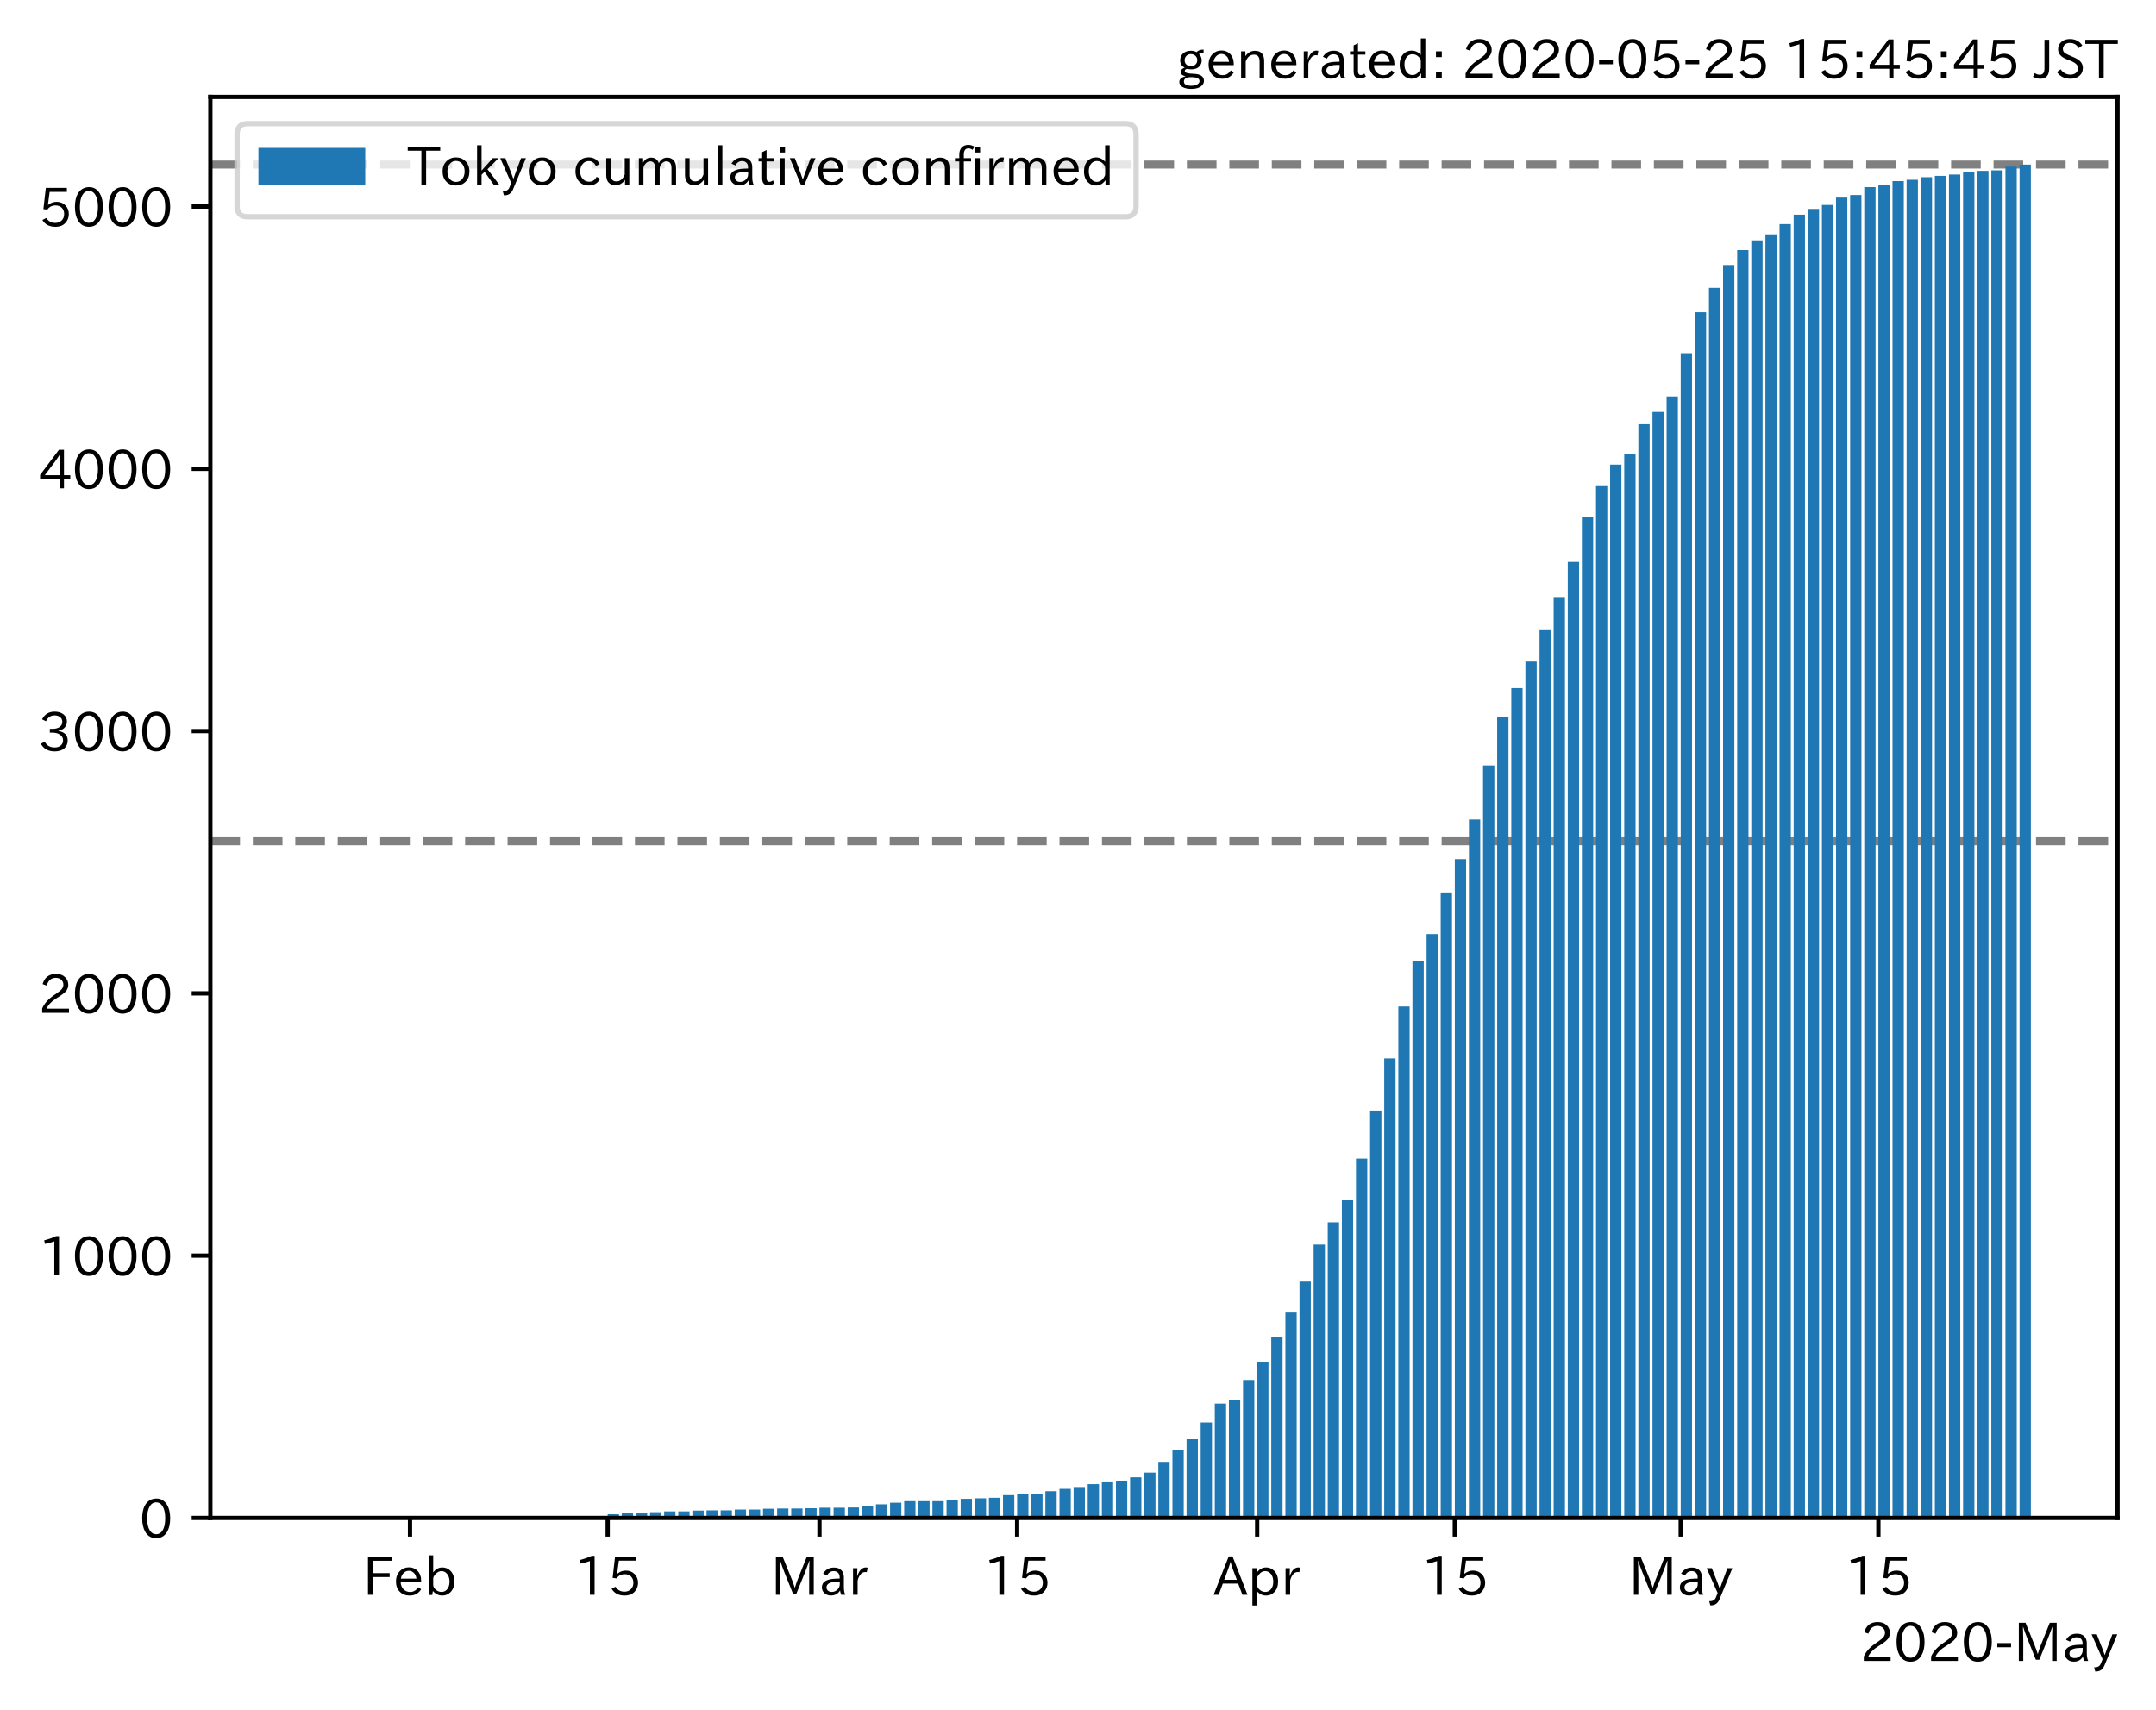 <?xml version="1.0" encoding="utf-8" standalone="no"?>
<!DOCTYPE svg PUBLIC "-//W3C//DTD SVG 1.1//EN"
  "http://www.w3.org/Graphics/SVG/1.1/DTD/svg11.dtd">
<!-- Created with matplotlib (https://matplotlib.org/) -->
<svg height="320.24pt" version="1.1" viewBox="0 0 403.714 320.24" width="403.714pt" xmlns="http://www.w3.org/2000/svg" xmlns:xlink="http://www.w3.org/1999/xlink">
 <defs>
  <style type="text/css">
*{stroke-linecap:butt;stroke-linejoin:round;}
  </style>
 </defs>
 <g id="figure_1">
  <g id="patch_1">
   <path d="M 0 320.24 
L 403.714 320.24 
L 403.714 0 
L 0 0 
z
" style="fill:#ffffff;"/>
  </g>
  <g id="axes_1">
   <g id="patch_2">
    <path d="M 39.394 284.259 
L 396.514 284.259 
L 396.514 18.147 
L 39.394 18.147 
z
" style="fill:#ffffff;"/>
   </g>
   <g id="line2d_1">
    <path clip-path="url(#p2914fa9e3e)" d="M 39.394 30.819 
L 396.514 30.819 
" style="fill:none;stroke:#808080;stroke-dasharray:5.55,2.4;stroke-dashoffset:0;stroke-width:1.5;"/>
   </g>
   <g id="line2d_2">
    <path clip-path="url(#p2914fa9e3e)" d="M 39.394 157.539 
L 396.514 157.539 
" style="fill:none;stroke:#808080;stroke-dasharray:5.55,2.4;stroke-dashoffset:0;stroke-width:1.5;"/>
   </g>
   <g id="patch_3">
    <path clip-path="url(#p2914fa9e3e)" d="M 55.626 284.259 
L 57.741 284.259 
L 57.741 284.21 
L 55.626 284.21 
z
" style="fill:#1f77b4;"/>
   </g>
   <g id="patch_4">
    <path clip-path="url(#p2914fa9e3e)" d="M 58.27 284.259 
L 60.385 284.259 
L 60.385 284.16 
L 58.27 284.16 
z
" style="fill:#1f77b4;"/>
   </g>
   <g id="patch_5">
    <path clip-path="url(#p2914fa9e3e)" d="M 60.914 284.259 
L 63.029 284.259 
L 63.029 284.16 
L 60.914 284.16 
z
" style="fill:#1f77b4;"/>
   </g>
   <g id="patch_6">
    <path clip-path="url(#p2914fa9e3e)" d="M 63.558 284.259 
L 65.673 284.259 
L 65.673 284.16 
L 63.558 284.16 
z
" style="fill:#1f77b4;"/>
   </g>
   <g id="patch_7">
    <path clip-path="url(#p2914fa9e3e)" d="M 66.202 284.259 
L 68.317 284.259 
L 68.317 284.16 
L 66.202 284.16 
z
" style="fill:#1f77b4;"/>
   </g>
   <g id="patch_8">
    <path clip-path="url(#p2914fa9e3e)" d="M 68.845 284.259 
L 70.96 284.259 
L 70.96 284.16 
L 68.845 284.16 
z
" style="fill:#1f77b4;"/>
   </g>
   <g id="patch_9">
    <path clip-path="url(#p2914fa9e3e)" d="M 71.489 284.259 
L 73.604 284.259 
L 73.604 284.111 
L 71.489 284.111 
z
" style="fill:#1f77b4;"/>
   </g>
   <g id="patch_10">
    <path clip-path="url(#p2914fa9e3e)" d="M 74.133 284.259 
L 76.248 284.259 
L 76.248 284.111 
L 74.133 284.111 
z
" style="fill:#1f77b4;"/>
   </g>
   <g id="patch_11">
    <path clip-path="url(#p2914fa9e3e)" d="M 76.777 284.259 
L 78.892 284.259 
L 78.892 284.111 
L 76.777 284.111 
z
" style="fill:#1f77b4;"/>
   </g>
   <g id="patch_12">
    <path clip-path="url(#p2914fa9e3e)" d="M 79.42 284.259 
L 81.535 284.259 
L 81.535 284.111 
L 79.42 284.111 
z
" style="fill:#1f77b4;"/>
   </g>
   <g id="patch_13">
    <path clip-path="url(#p2914fa9e3e)" d="M 82.064 284.259 
L 84.179 284.259 
L 84.179 284.111 
L 82.064 284.111 
z
" style="fill:#1f77b4;"/>
   </g>
   <g id="patch_14">
    <path clip-path="url(#p2914fa9e3e)" d="M 84.708 284.259 
L 86.823 284.259 
L 86.823 284.111 
L 84.708 284.111 
z
" style="fill:#1f77b4;"/>
   </g>
   <g id="patch_15">
    <path clip-path="url(#p2914fa9e3e)" d="M 87.352 284.259 
L 89.467 284.259 
L 89.467 284.111 
L 87.352 284.111 
z
" style="fill:#1f77b4;"/>
   </g>
   <g id="patch_16">
    <path clip-path="url(#p2914fa9e3e)" d="M 89.995 284.259 
L 92.11 284.259 
L 92.11 284.111 
L 89.995 284.111 
z
" style="fill:#1f77b4;"/>
   </g>
   <g id="patch_17">
    <path clip-path="url(#p2914fa9e3e)" d="M 92.639 284.259 
L 94.754 284.259 
L 94.754 284.111 
L 92.639 284.111 
z
" style="fill:#1f77b4;"/>
   </g>
   <g id="patch_18">
    <path clip-path="url(#p2914fa9e3e)" d="M 95.283 284.259 
L 97.398 284.259 
L 97.398 284.111 
L 95.283 284.111 
z
" style="fill:#1f77b4;"/>
   </g>
   <g id="patch_19">
    <path clip-path="url(#p2914fa9e3e)" d="M 97.927 284.259 
L 100.042 284.259 
L 100.042 284.111 
L 97.927 284.111 
z
" style="fill:#1f77b4;"/>
   </g>
   <g id="patch_20">
    <path clip-path="url(#p2914fa9e3e)" d="M 100.571 284.259 
L 102.686 284.259 
L 102.686 284.111 
L 100.571 284.111 
z
" style="fill:#1f77b4;"/>
   </g>
   <g id="patch_21">
    <path clip-path="url(#p2914fa9e3e)" d="M 103.214 284.259 
L 105.329 284.259 
L 105.329 284.111 
L 103.214 284.111 
z
" style="fill:#1f77b4;"/>
   </g>
   <g id="patch_22">
    <path clip-path="url(#p2914fa9e3e)" d="M 105.858 284.259 
L 107.973 284.259 
L 107.973 284.111 
L 105.858 284.111 
z
" style="fill:#1f77b4;"/>
   </g>
   <g id="patch_23">
    <path clip-path="url(#p2914fa9e3e)" d="M 108.502 284.259 
L 110.617 284.259 
L 110.617 284.062 
L 108.502 284.062 
z
" style="fill:#1f77b4;"/>
   </g>
   <g id="patch_24">
    <path clip-path="url(#p2914fa9e3e)" d="M 111.146 284.259 
L 113.261 284.259 
L 113.261 283.964 
L 111.146 283.964 
z
" style="fill:#1f77b4;"/>
   </g>
   <g id="patch_25">
    <path clip-path="url(#p2914fa9e3e)" d="M 113.789 284.259 
L 115.904 284.259 
L 115.904 283.571 
L 113.789 283.571 
z
" style="fill:#1f77b4;"/>
   </g>
   <g id="patch_26">
    <path clip-path="url(#p2914fa9e3e)" d="M 116.433 284.259 
L 118.548 284.259 
L 118.548 283.325 
L 116.433 283.325 
z
" style="fill:#1f77b4;"/>
   </g>
   <g id="patch_27">
    <path clip-path="url(#p2914fa9e3e)" d="M 119.077 284.259 
L 121.192 284.259 
L 121.192 283.325 
L 119.077 283.325 
z
" style="fill:#1f77b4;"/>
   </g>
   <g id="patch_28">
    <path clip-path="url(#p2914fa9e3e)" d="M 121.721 284.259 
L 123.836 284.259 
L 123.836 283.178 
L 121.721 283.178 
z
" style="fill:#1f77b4;"/>
   </g>
   <g id="patch_29">
    <path clip-path="url(#p2914fa9e3e)" d="M 124.364 284.259 
L 126.479 284.259 
L 126.479 283.031 
L 124.364 283.031 
z
" style="fill:#1f77b4;"/>
   </g>
   <g id="patch_30">
    <path clip-path="url(#p2914fa9e3e)" d="M 127.008 284.259 
L 129.123 284.259 
L 129.123 283.031 
L 127.008 283.031 
z
" style="fill:#1f77b4;"/>
   </g>
   <g id="patch_31">
    <path clip-path="url(#p2914fa9e3e)" d="M 129.652 284.259 
L 131.767 284.259 
L 131.767 282.883 
L 129.652 282.883 
z
" style="fill:#1f77b4;"/>
   </g>
   <g id="patch_32">
    <path clip-path="url(#p2914fa9e3e)" d="M 132.296 284.259 
L 134.411 284.259 
L 134.411 282.834 
L 132.296 282.834 
z
" style="fill:#1f77b4;"/>
   </g>
   <g id="patch_33">
    <path clip-path="url(#p2914fa9e3e)" d="M 134.939 284.259 
L 137.054 284.259 
L 137.054 282.834 
L 134.939 282.834 
z
" style="fill:#1f77b4;"/>
   </g>
   <g id="patch_34">
    <path clip-path="url(#p2914fa9e3e)" d="M 137.583 284.259 
L 139.698 284.259 
L 139.698 282.687 
L 137.583 282.687 
z
" style="fill:#1f77b4;"/>
   </g>
   <g id="patch_35">
    <path clip-path="url(#p2914fa9e3e)" d="M 140.227 284.259 
L 142.342 284.259 
L 142.342 282.687 
L 140.227 282.687 
z
" style="fill:#1f77b4;"/>
   </g>
   <g id="patch_36">
    <path clip-path="url(#p2914fa9e3e)" d="M 142.871 284.259 
L 144.986 284.259 
L 144.986 282.54 
L 142.871 282.54 
z
" style="fill:#1f77b4;"/>
   </g>
   <g id="patch_37">
    <path clip-path="url(#p2914fa9e3e)" d="M 145.515 284.259 
L 147.63 284.259 
L 147.63 282.49 
L 145.515 282.49 
z
" style="fill:#1f77b4;"/>
   </g>
   <g id="patch_38">
    <path clip-path="url(#p2914fa9e3e)" d="M 148.158 284.259 
L 150.273 284.259 
L 150.273 282.49 
L 148.158 282.49 
z
" style="fill:#1f77b4;"/>
   </g>
   <g id="patch_39">
    <path clip-path="url(#p2914fa9e3e)" d="M 150.802 284.259 
L 152.917 284.259 
L 152.917 282.441 
L 150.802 282.441 
z
" style="fill:#1f77b4;"/>
   </g>
   <g id="patch_40">
    <path clip-path="url(#p2914fa9e3e)" d="M 153.446 284.259 
L 155.561 284.259 
L 155.561 282.343 
L 153.446 282.343 
z
" style="fill:#1f77b4;"/>
   </g>
   <g id="patch_41">
    <path clip-path="url(#p2914fa9e3e)" d="M 156.09 284.259 
L 158.205 284.259 
L 158.205 282.343 
L 156.09 282.343 
z
" style="fill:#1f77b4;"/>
   </g>
   <g id="patch_42">
    <path clip-path="url(#p2914fa9e3e)" d="M 158.733 284.259 
L 160.848 284.259 
L 160.848 282.294 
L 158.733 282.294 
z
" style="fill:#1f77b4;"/>
   </g>
   <g id="patch_43">
    <path clip-path="url(#p2914fa9e3e)" d="M 161.377 284.259 
L 163.492 284.259 
L 163.492 282.098 
L 161.377 282.098 
z
" style="fill:#1f77b4;"/>
   </g>
   <g id="patch_44">
    <path clip-path="url(#p2914fa9e3e)" d="M 164.021 284.259 
L 166.136 284.259 
L 166.136 281.705 
L 164.021 281.705 
z
" style="fill:#1f77b4;"/>
   </g>
   <g id="patch_45">
    <path clip-path="url(#p2914fa9e3e)" d="M 166.665 284.259 
L 168.78 284.259 
L 168.78 281.41 
L 166.665 281.41 
z
" style="fill:#1f77b4;"/>
   </g>
   <g id="patch_46">
    <path clip-path="url(#p2914fa9e3e)" d="M 169.308 284.259 
L 171.423 284.259 
L 171.423 281.115 
L 169.308 281.115 
z
" style="fill:#1f77b4;"/>
   </g>
   <g id="patch_47">
    <path clip-path="url(#p2914fa9e3e)" d="M 171.952 284.259 
L 174.067 284.259 
L 174.067 281.115 
L 171.952 281.115 
z
" style="fill:#1f77b4;"/>
   </g>
   <g id="patch_48">
    <path clip-path="url(#p2914fa9e3e)" d="M 174.596 284.259 
L 176.711 284.259 
L 176.711 281.115 
L 174.596 281.115 
z
" style="fill:#1f77b4;"/>
   </g>
   <g id="patch_49">
    <path clip-path="url(#p2914fa9e3e)" d="M 177.24 284.259 
L 179.355 284.259 
L 179.355 280.968 
L 177.24 280.968 
z
" style="fill:#1f77b4;"/>
   </g>
   <g id="patch_50">
    <path clip-path="url(#p2914fa9e3e)" d="M 179.884 284.259 
L 181.999 284.259 
L 181.999 280.673 
L 179.884 280.673 
z
" style="fill:#1f77b4;"/>
   </g>
   <g id="patch_51">
    <path clip-path="url(#p2914fa9e3e)" d="M 182.527 284.259 
L 184.642 284.259 
L 184.642 280.575 
L 182.527 280.575 
z
" style="fill:#1f77b4;"/>
   </g>
   <g id="patch_52">
    <path clip-path="url(#p2914fa9e3e)" d="M 185.171 284.259 
L 187.286 284.259 
L 187.286 280.477 
L 185.171 280.477 
z
" style="fill:#1f77b4;"/>
   </g>
   <g id="patch_53">
    <path clip-path="url(#p2914fa9e3e)" d="M 187.815 284.259 
L 189.93 284.259 
L 189.93 279.986 
L 187.815 279.986 
z
" style="fill:#1f77b4;"/>
   </g>
   <g id="patch_54">
    <path clip-path="url(#p2914fa9e3e)" d="M 190.459 284.259 
L 192.574 284.259 
L 192.574 279.838 
L 190.459 279.838 
z
" style="fill:#1f77b4;"/>
   </g>
   <g id="patch_55">
    <path clip-path="url(#p2914fa9e3e)" d="M 193.102 284.259 
L 195.217 284.259 
L 195.217 279.838 
L 193.102 279.838 
z
" style="fill:#1f77b4;"/>
   </g>
   <g id="patch_56">
    <path clip-path="url(#p2914fa9e3e)" d="M 195.746 284.259 
L 197.861 284.259 
L 197.861 279.249 
L 195.746 279.249 
z
" style="fill:#1f77b4;"/>
   </g>
   <g id="patch_57">
    <path clip-path="url(#p2914fa9e3e)" d="M 198.39 284.259 
L 200.505 284.259 
L 200.505 278.807 
L 198.39 278.807 
z
" style="fill:#1f77b4;"/>
   </g>
   <g id="patch_58">
    <path clip-path="url(#p2914fa9e3e)" d="M 201.034 284.259 
L 203.149 284.259 
L 203.149 278.463 
L 201.034 278.463 
z
" style="fill:#1f77b4;"/>
   </g>
   <g id="patch_59">
    <path clip-path="url(#p2914fa9e3e)" d="M 203.677 284.259 
L 205.792 284.259 
L 205.792 277.923 
L 203.677 277.923 
z
" style="fill:#1f77b4;"/>
   </g>
   <g id="patch_60">
    <path clip-path="url(#p2914fa9e3e)" d="M 206.321 284.259 
L 208.436 284.259 
L 208.436 277.579 
L 206.321 277.579 
z
" style="fill:#1f77b4;"/>
   </g>
   <g id="patch_61">
    <path clip-path="url(#p2914fa9e3e)" d="M 208.965 284.259 
L 211.08 284.259 
L 211.08 277.431 
L 208.965 277.431 
z
" style="fill:#1f77b4;"/>
   </g>
   <g id="patch_62">
    <path clip-path="url(#p2914fa9e3e)" d="M 211.609 284.259 
L 213.724 284.259 
L 213.724 276.646 
L 211.609 276.646 
z
" style="fill:#1f77b4;"/>
   </g>
   <g id="patch_63">
    <path clip-path="url(#p2914fa9e3e)" d="M 214.252 284.259 
L 216.367 284.259 
L 216.367 275.762 
L 214.252 275.762 
z
" style="fill:#1f77b4;"/>
   </g>
   <g id="patch_64">
    <path clip-path="url(#p2914fa9e3e)" d="M 216.896 284.259 
L 219.011 284.259 
L 219.011 273.748 
L 216.896 273.748 
z
" style="fill:#1f77b4;"/>
   </g>
   <g id="patch_65">
    <path clip-path="url(#p2914fa9e3e)" d="M 219.54 284.259 
L 221.655 284.259 
L 221.655 271.488 
L 219.54 271.488 
z
" style="fill:#1f77b4;"/>
   </g>
   <g id="patch_66">
    <path clip-path="url(#p2914fa9e3e)" d="M 222.184 284.259 
L 224.299 284.259 
L 224.299 269.524 
L 222.184 269.524 
z
" style="fill:#1f77b4;"/>
   </g>
   <g id="patch_67">
    <path clip-path="url(#p2914fa9e3e)" d="M 224.828 284.259 
L 226.943 284.259 
L 226.943 266.38 
L 224.828 266.38 
z
" style="fill:#1f77b4;"/>
   </g>
   <g id="patch_68">
    <path clip-path="url(#p2914fa9e3e)" d="M 227.471 284.259 
L 229.586 284.259 
L 229.586 262.844 
L 227.471 262.844 
z
" style="fill:#1f77b4;"/>
   </g>
   <g id="patch_69">
    <path clip-path="url(#p2914fa9e3e)" d="M 230.115 284.259 
L 232.23 284.259 
L 232.23 262.255 
L 230.115 262.255 
z
" style="fill:#1f77b4;"/>
   </g>
   <g id="patch_70">
    <path clip-path="url(#p2914fa9e3e)" d="M 232.759 284.259 
L 234.874 284.259 
L 234.874 258.423 
L 232.759 258.423 
z
" style="fill:#1f77b4;"/>
   </g>
   <g id="patch_71">
    <path clip-path="url(#p2914fa9e3e)" d="M 235.403 284.259 
L 237.518 284.259 
L 237.518 255.133 
L 235.403 255.133 
z
" style="fill:#1f77b4;"/>
   </g>
   <g id="patch_72">
    <path clip-path="url(#p2914fa9e3e)" d="M 238.046 284.259 
L 240.161 284.259 
L 240.161 250.319 
L 238.046 250.319 
z
" style="fill:#1f77b4;"/>
   </g>
   <g id="patch_73">
    <path clip-path="url(#p2914fa9e3e)" d="M 240.69 284.259 
L 242.805 284.259 
L 242.805 245.801 
L 240.69 245.801 
z
" style="fill:#1f77b4;"/>
   </g>
   <g id="patch_74">
    <path clip-path="url(#p2914fa9e3e)" d="M 243.334 284.259 
L 245.449 284.259 
L 245.449 240.005 
L 243.334 240.005 
z
" style="fill:#1f77b4;"/>
   </g>
   <g id="patch_75">
    <path clip-path="url(#p2914fa9e3e)" d="M 245.978 284.259 
L 248.093 284.259 
L 248.093 233.079 
L 245.978 233.079 
z
" style="fill:#1f77b4;"/>
   </g>
   <g id="patch_76">
    <path clip-path="url(#p2914fa9e3e)" d="M 248.621 284.259 
L 250.736 284.259 
L 250.736 228.905 
L 248.621 228.905 
z
" style="fill:#1f77b4;"/>
   </g>
   <g id="patch_77">
    <path clip-path="url(#p2914fa9e3e)" d="M 251.265 284.259 
L 253.38 284.259 
L 253.38 224.631 
L 251.265 224.631 
z
" style="fill:#1f77b4;"/>
   </g>
   <g id="patch_78">
    <path clip-path="url(#p2914fa9e3e)" d="M 253.909 284.259 
L 256.024 284.259 
L 256.024 216.969 
L 253.909 216.969 
z
" style="fill:#1f77b4;"/>
   </g>
   <g id="patch_79">
    <path clip-path="url(#p2914fa9e3e)" d="M 256.553 284.259 
L 258.668 284.259 
L 258.668 207.981 
L 256.553 207.981 
z
" style="fill:#1f77b4;"/>
   </g>
   <g id="patch_80">
    <path clip-path="url(#p2914fa9e3e)" d="M 259.197 284.259 
L 261.312 284.259 
L 261.312 198.207 
L 259.197 198.207 
z
" style="fill:#1f77b4;"/>
   </g>
   <g id="patch_81">
    <path clip-path="url(#p2914fa9e3e)" d="M 261.84 284.259 
L 263.955 284.259 
L 263.955 188.482 
L 261.84 188.482 
z
" style="fill:#1f77b4;"/>
   </g>
   <g id="patch_82">
    <path clip-path="url(#p2914fa9e3e)" d="M 264.484 284.259 
L 266.599 284.259 
L 266.599 179.936 
L 264.484 179.936 
z
" style="fill:#1f77b4;"/>
   </g>
   <g id="patch_83">
    <path clip-path="url(#p2914fa9e3e)" d="M 267.128 284.259 
L 269.243 284.259 
L 269.243 174.926 
L 267.128 174.926 
z
" style="fill:#1f77b4;"/>
   </g>
   <g id="patch_84">
    <path clip-path="url(#p2914fa9e3e)" d="M 269.772 284.259 
L 271.887 284.259 
L 271.887 167.116 
L 269.772 167.116 
z
" style="fill:#1f77b4;"/>
   </g>
   <g id="patch_85">
    <path clip-path="url(#p2914fa9e3e)" d="M 272.415 284.259 
L 274.53 284.259 
L 274.53 160.879 
L 272.415 160.879 
z
" style="fill:#1f77b4;"/>
   </g>
   <g id="patch_86">
    <path clip-path="url(#p2914fa9e3e)" d="M 275.059 284.259 
L 277.174 284.259 
L 277.174 153.462 
L 275.059 153.462 
z
" style="fill:#1f77b4;"/>
   </g>
   <g id="patch_87">
    <path clip-path="url(#p2914fa9e3e)" d="M 277.703 284.259 
L 279.818 284.259 
L 279.818 143.344 
L 277.703 143.344 
z
" style="fill:#1f77b4;"/>
   </g>
   <g id="patch_88">
    <path clip-path="url(#p2914fa9e3e)" d="M 280.347 284.259 
L 282.462 284.259 
L 282.462 134.208 
L 280.347 134.208 
z
" style="fill:#1f77b4;"/>
   </g>
   <g id="patch_89">
    <path clip-path="url(#p2914fa9e3e)" d="M 282.99 284.259 
L 285.105 284.259 
L 285.105 128.855 
L 282.99 128.855 
z
" style="fill:#1f77b4;"/>
   </g>
   <g id="patch_90">
    <path clip-path="url(#p2914fa9e3e)" d="M 285.634 284.259 
L 287.749 284.259 
L 287.749 123.894 
L 285.634 123.894 
z
" style="fill:#1f77b4;"/>
   </g>
   <g id="patch_91">
    <path clip-path="url(#p2914fa9e3e)" d="M 288.278 284.259 
L 290.393 284.259 
L 290.393 117.853 
L 288.278 117.853 
z
" style="fill:#1f77b4;"/>
   </g>
   <g id="patch_92">
    <path clip-path="url(#p2914fa9e3e)" d="M 290.922 284.259 
L 293.037 284.259 
L 293.037 111.811 
L 290.922 111.811 
z
" style="fill:#1f77b4;"/>
   </g>
   <g id="patch_93">
    <path clip-path="url(#p2914fa9e3e)" d="M 293.565 284.259 
L 295.68 284.259 
L 295.68 105.23 
L 293.565 105.23 
z
" style="fill:#1f77b4;"/>
   </g>
   <g id="patch_94">
    <path clip-path="url(#p2914fa9e3e)" d="M 296.209 284.259 
L 298.324 284.259 
L 298.324 96.88 
L 296.209 96.88 
z
" style="fill:#1f77b4;"/>
   </g>
   <g id="patch_95">
    <path clip-path="url(#p2914fa9e3e)" d="M 298.853 284.259 
L 300.968 284.259 
L 300.968 91.035 
L 298.853 91.035 
z
" style="fill:#1f77b4;"/>
   </g>
   <g id="patch_96">
    <path clip-path="url(#p2914fa9e3e)" d="M 301.497 284.259 
L 303.612 284.259 
L 303.612 87.008 
L 301.497 87.008 
z
" style="fill:#1f77b4;"/>
   </g>
   <g id="patch_97">
    <path clip-path="url(#p2914fa9e3e)" d="M 304.141 284.259 
L 306.256 284.259 
L 306.256 84.994 
L 304.141 84.994 
z
" style="fill:#1f77b4;"/>
   </g>
   <g id="patch_98">
    <path clip-path="url(#p2914fa9e3e)" d="M 306.784 284.259 
L 308.899 284.259 
L 308.899 79.444 
L 306.784 79.444 
z
" style="fill:#1f77b4;"/>
   </g>
   <g id="patch_99">
    <path clip-path="url(#p2914fa9e3e)" d="M 309.428 284.259 
L 311.543 284.259 
L 311.543 77.135 
L 309.428 77.135 
z
" style="fill:#1f77b4;"/>
   </g>
   <g id="patch_100">
    <path clip-path="url(#p2914fa9e3e)" d="M 312.072 284.259 
L 314.187 284.259 
L 314.187 74.237 
L 312.072 74.237 
z
" style="fill:#1f77b4;"/>
   </g>
   <g id="patch_101">
    <path clip-path="url(#p2914fa9e3e)" d="M 314.716 284.259 
L 316.831 284.259 
L 316.831 66.133 
L 314.716 66.133 
z
" style="fill:#1f77b4;"/>
   </g>
   <g id="patch_102">
    <path clip-path="url(#p2914fa9e3e)" d="M 317.359 284.259 
L 319.474 284.259 
L 319.474 58.471 
L 317.359 58.471 
z
" style="fill:#1f77b4;"/>
   </g>
   <g id="patch_103">
    <path clip-path="url(#p2914fa9e3e)" d="M 320.003 284.259 
L 322.118 284.259 
L 322.118 53.903 
L 320.003 53.903 
z
" style="fill:#1f77b4;"/>
   </g>
   <g id="patch_104">
    <path clip-path="url(#p2914fa9e3e)" d="M 322.647 284.259 
L 324.762 284.259 
L 324.762 49.63 
L 322.647 49.63 
z
" style="fill:#1f77b4;"/>
   </g>
   <g id="patch_105">
    <path clip-path="url(#p2914fa9e3e)" d="M 325.291 284.259 
L 327.406 284.259 
L 327.406 46.831 
L 325.291 46.831 
z
" style="fill:#1f77b4;"/>
   </g>
   <g id="patch_106">
    <path clip-path="url(#p2914fa9e3e)" d="M 327.934 284.259 
L 330.049 284.259 
L 330.049 45.013 
L 327.934 45.013 
z
" style="fill:#1f77b4;"/>
   </g>
   <g id="patch_107">
    <path clip-path="url(#p2914fa9e3e)" d="M 330.578 284.259 
L 332.693 284.259 
L 332.693 43.884 
L 330.578 43.884 
z
" style="fill:#1f77b4;"/>
   </g>
   <g id="patch_108">
    <path clip-path="url(#p2914fa9e3e)" d="M 333.222 284.259 
L 335.337 284.259 
L 335.337 41.968 
L 333.222 41.968 
z
" style="fill:#1f77b4;"/>
   </g>
   <g id="patch_109">
    <path clip-path="url(#p2914fa9e3e)" d="M 335.866 284.259 
L 337.981 284.259 
L 337.981 40.2 
L 335.866 40.2 
z
" style="fill:#1f77b4;"/>
   </g>
   <g id="patch_110">
    <path clip-path="url(#p2914fa9e3e)" d="M 338.51 284.259 
L 340.625 284.259 
L 340.625 39.119 
L 338.51 39.119 
z
" style="fill:#1f77b4;"/>
   </g>
   <g id="patch_111">
    <path clip-path="url(#p2914fa9e3e)" d="M 341.153 284.259 
L 343.268 284.259 
L 343.268 38.383 
L 341.153 38.383 
z
" style="fill:#1f77b4;"/>
   </g>
   <g id="patch_112">
    <path clip-path="url(#p2914fa9e3e)" d="M 343.797 284.259 
L 345.912 284.259 
L 345.912 37.007 
L 343.797 37.007 
z
" style="fill:#1f77b4;"/>
   </g>
   <g id="patch_113">
    <path clip-path="url(#p2914fa9e3e)" d="M 346.441 284.259 
L 348.556 284.259 
L 348.556 36.516 
L 346.441 36.516 
z
" style="fill:#1f77b4;"/>
   </g>
   <g id="patch_114">
    <path clip-path="url(#p2914fa9e3e)" d="M 349.085 284.259 
L 351.2 284.259 
L 351.2 35.043 
L 349.085 35.043 
z
" style="fill:#1f77b4;"/>
   </g>
   <g id="patch_115">
    <path clip-path="url(#p2914fa9e3e)" d="M 351.728 284.259 
L 353.843 284.259 
L 353.843 34.601 
L 351.728 34.601 
z
" style="fill:#1f77b4;"/>
   </g>
   <g id="patch_116">
    <path clip-path="url(#p2914fa9e3e)" d="M 354.372 284.259 
L 356.487 284.259 
L 356.487 33.913 
L 354.372 33.913 
z
" style="fill:#1f77b4;"/>
   </g>
   <g id="patch_117">
    <path clip-path="url(#p2914fa9e3e)" d="M 357.016 284.259 
L 359.131 284.259 
L 359.131 33.667 
L 357.016 33.667 
z
" style="fill:#1f77b4;"/>
   </g>
   <g id="patch_118">
    <path clip-path="url(#p2914fa9e3e)" d="M 359.66 284.259 
L 361.775 284.259 
L 361.775 33.176 
L 359.66 33.176 
z
" style="fill:#1f77b4;"/>
   </g>
   <g id="patch_119">
    <path clip-path="url(#p2914fa9e3e)" d="M 362.303 284.259 
L 364.418 284.259 
L 364.418 32.931 
L 362.303 32.931 
z
" style="fill:#1f77b4;"/>
   </g>
   <g id="patch_120">
    <path clip-path="url(#p2914fa9e3e)" d="M 364.947 284.259 
L 367.062 284.259 
L 367.062 32.685 
L 364.947 32.685 
z
" style="fill:#1f77b4;"/>
   </g>
   <g id="patch_121">
    <path clip-path="url(#p2914fa9e3e)" d="M 367.591 284.259 
L 369.706 284.259 
L 369.706 32.145 
L 367.591 32.145 
z
" style="fill:#1f77b4;"/>
   </g>
   <g id="patch_122">
    <path clip-path="url(#p2914fa9e3e)" d="M 370.235 284.259 
L 372.35 284.259 
L 372.35 31.997 
L 370.235 31.997 
z
" style="fill:#1f77b4;"/>
   </g>
   <g id="patch_123">
    <path clip-path="url(#p2914fa9e3e)" d="M 372.878 284.259 
L 374.993 284.259 
L 374.993 31.899 
L 372.878 31.899 
z
" style="fill:#1f77b4;"/>
   </g>
   <g id="patch_124">
    <path clip-path="url(#p2914fa9e3e)" d="M 375.522 284.259 
L 377.637 284.259 
L 377.637 31.212 
L 375.522 31.212 
z
" style="fill:#1f77b4;"/>
   </g>
   <g id="patch_125">
    <path clip-path="url(#p2914fa9e3e)" d="M 378.166 284.259 
L 380.281 284.259 
L 380.281 30.819 
L 378.166 30.819 
z
" style="fill:#1f77b4;"/>
   </g>
   <g id="matplotlib.axis_1">
    <g id="xtick_1">
     <g id="line2d_3">
      <defs>
       <path d="M 0 0 
L 0 3.5 
" id="mf1eac80e56" style="stroke:#000000;stroke-width:0.8;"/>
      </defs>
      <g>
       <use style="stroke:#000000;stroke-width:0.8;" x="76.777" xlink:href="#mf1eac80e56" y="284.259"/>
      </g>
     </g>
     <g id="text_1">
      <!-- Feb -->
      <defs>
       <path d="M 54.203 64.703 
L 18.312 64.703 
L 18.312 41.5 
L 50.094 41.5 
L 50.094 34.188 
L 18.312 34.188 
L 18.312 0.984 
L 9.516 0.984 
L 9.516 72.406 
L 54.203 72.406 
z
" id="IPAexGothic-70"/>
       <path d="M 13.484 24.906 
Q 13.922 16.266 18.891 11.281 
Q 23.969 6.203 31.203 6.203 
Q 40.719 6.203 46.297 15.094 
L 51.906 11.375 
Q 44.828 -0.484 30.172 -0.484 
Q 19.094 -0.484 11.969 6.594 
Q 4.781 13.812 4.781 25.641 
Q 4.781 38.188 12.312 45.703 
Q 19 52.391 29 52.391 
Q 38.422 52.391 44.781 46.188 
Q 51.906 38.969 51.906 26.906 
L 51.906 24.906 
z
M 43.062 31.203 
Q 42.328 37.984 38.281 41.891 
Q 34.281 45.906 28.812 45.906 
Q 22.469 45.906 17.969 40.484 
Q 14.891 36.812 13.969 31.203 
z
" id="IPAexGothic-101"/>
       <path d="M 17.578 42.672 
Q 24.219 52.203 34.672 52.203 
Q 43.562 52.203 49.859 45.906 
Q 57.172 38.578 57.172 25.688 
Q 57.172 13.094 49.859 5.812 
Q 43.562 -0.484 34.469 -0.484 
Q 24.359 -0.484 17 8.062 
L 15.766 0.688 
L 9.078 0.688 
L 9.078 74.906 
L 17.578 74.906 
z
M 17.578 31.203 
L 17.578 19.578 
Q 17.578 13.875 23.875 9.375 
Q 28.172 6.297 33.109 6.297 
Q 38.875 6.297 42.875 10.297 
Q 48.188 15.766 48.188 25.484 
Q 48.188 34.281 43.797 39.891 
Q 39.453 45.312 33.203 45.312 
Q 27.484 45.312 22.469 40.281 
Q 17.578 35.406 17.578 31.203 
z
" id="IPAexGothic-98"/>
      </defs>
      <g transform="translate(67.953 298.749)scale(0.1 -0.1)">
       <use xlink:href="#IPAexGothic-70"/>
       <use x="57.178" xlink:href="#IPAexGothic-101"/>
       <use x="114.062" xlink:href="#IPAexGothic-98"/>
      </g>
     </g>
    </g>
    <g id="xtick_2">
     <g id="line2d_4">
      <g>
       <use style="stroke:#000000;stroke-width:0.8;" x="113.789" xlink:href="#mf1eac80e56" y="284.259"/>
      </g>
     </g>
     <g id="text_2">
      <!-- 15 -->
      <defs>
       <path d="M 38.484 0.984 
L 29.688 0.984 
L 29.688 64.109 
Q 21.438 61.281 12.312 59.328 
L 10.688 66.109 
Q 23.734 69.391 32.906 73.922 
L 38.484 73.922 
z
" id="IPAexGothic-49"/>
       <path d="M 18.406 40.672 
Q 25.531 46.297 33.938 46.297 
Q 44 46.297 50.641 39.5 
Q 56.844 33.016 56.844 23.391 
Q 56.844 14.656 51.516 8.016 
Q 44.828 -0.484 31.734 -0.484 
Q 14.984 -0.484 7.328 12.25 
L 14.656 16.062 
Q 20.453 6.781 31.453 6.781 
Q 38.531 6.781 43.266 11.188 
Q 48.141 15.828 48.141 23.484 
Q 48.141 30.719 43.844 35.016 
Q 39.359 39.5 32.125 39.5 
Q 21.969 39.5 16.75 31.688 
L 9.234 32.672 
L 13.812 72.406 
L 53.219 72.406 
L 53.219 64.891 
L 20.953 64.891 
L 17.719 40.672 
z
" id="IPAexGothic-53"/>
      </defs>
      <g transform="translate(107.491 298.749)scale(0.1 -0.1)">
       <use xlink:href="#IPAexGothic-49"/>
       <use x="62.988" xlink:href="#IPAexGothic-53"/>
      </g>
     </g>
    </g>
    <g id="xtick_3">
     <g id="line2d_5">
      <g>
       <use style="stroke:#000000;stroke-width:0.8;" x="153.446" xlink:href="#mf1eac80e56" y="284.259"/>
      </g>
     </g>
     <g id="text_3">
      <!-- Mar -->
      <defs>
       <path d="M 80.422 0.984 
L 71.828 0.984 
L 71.828 39.594 
Q 71.828 51.266 72.406 64.594 
L 72.016 64.594 
Q 68.062 53.266 63.531 41.797 
L 47.906 3.266 
L 41.406 3.266 
L 25.641 42.578 
Q 20.75 54.781 17.625 64.703 
L 17.234 64.703 
Q 17.828 48.922 17.828 39.891 
L 17.828 0.984 
L 9.516 0.984 
L 9.516 72.406 
L 22.125 72.406 
L 39.109 30.375 
Q 42.141 23 44.828 14.156 
L 45.125 14.156 
Q 47.312 22.125 50.531 30.172 
L 67.438 72.406 
L 80.422 72.406 
z
" id="IPAexGothic-77"/>
       <path d="M 49.312 0.984 
L 41.75 0.984 
Q 39.984 4.734 39.547 8.688 
L 39.203 8.688 
Q 33.547 -0.391 22.312 -0.391 
Q 14.594 -0.391 9.719 4.5 
Q 5.422 8.797 5.422 14.984 
Q 5.422 30.422 32.031 31.203 
L 38.719 31.391 
L 38.719 33.984 
Q 38.719 39.203 35.75 42.188 
Q 32.625 45.312 27.734 45.312 
Q 19.344 45.312 15.141 37.156 
L 7.719 40.578 
Q 14.656 52 27.938 52 
Q 37.109 52 42.047 46.875 
Q 46.625 42.281 46.625 33.891 
L 46.625 15.578 
Q 46.625 6.25 49.312 0.984 
z
M 38.922 25.391 
L 33.453 25.297 
Q 14.109 24.859 14.109 14.891 
Q 14.109 11.375 16.406 9.078 
Q 19.234 6.297 23.828 6.297 
Q 30.219 6.297 34.906 10.984 
Q 38.922 15.141 38.922 21 
z
" id="IPAexGothic-97"/>
       <path d="M 36.078 51.812 
L 34.578 43.266 
Q 32.906 43.609 31.594 43.609 
Q 25.828 43.609 22.078 38.188 
Q 17.391 31.344 17.391 26.172 
L 17.391 0.984 
L 8.797 0.984 
L 8.797 50.781 
L 16.891 50.781 
L 16.5 35.984 
L 16.703 35.984 
Q 22.219 52.203 32.766 52.203 
Q 34.469 52.203 36.078 51.812 
z
" id="IPAexGothic-114"/>
      </defs>
      <g transform="translate(144.336 298.749)scale(0.1 -0.1)">
       <use xlink:href="#IPAexGothic-77"/>
       <use x="90.186" xlink:href="#IPAexGothic-97"/>
       <use x="145.166" xlink:href="#IPAexGothic-114"/>
      </g>
     </g>
    </g>
    <g id="xtick_4">
     <g id="line2d_6">
      <g>
       <use style="stroke:#000000;stroke-width:0.8;" x="190.459" xlink:href="#mf1eac80e56" y="284.259"/>
      </g>
     </g>
     <g id="text_4">
      <!-- 15 -->
      <g transform="translate(184.16 298.749)scale(0.1 -0.1)">
       <use xlink:href="#IPAexGothic-49"/>
       <use x="62.988" xlink:href="#IPAexGothic-53"/>
      </g>
     </g>
    </g>
    <g id="xtick_5">
     <g id="line2d_7">
      <g>
       <use style="stroke:#000000;stroke-width:0.8;" x="235.403" xlink:href="#mf1eac80e56" y="284.259"/>
      </g>
     </g>
     <g id="text_5">
      <!-- Apr -->
      <defs>
       <path d="M 63.375 0.984 
L 53.812 0.984 
L 45.906 22.016 
L 17.188 22.016 
L 9.422 0.984 
L -0.094 0.984 
L 28.219 72.906 
L 35.297 72.906 
z
M 43.406 29.109 
L 36.188 48.094 
Q 33.203 56.062 31.688 62.5 
L 31.391 62.5 
Q 29.641 55.672 26.812 48.094 
L 19.734 29.109 
z
" id="IPAexGothic-65"/>
       <path d="M 16.797 42 
Q 23.828 52.203 34.469 52.203 
Q 43.266 52.203 49.562 45.906 
Q 56.891 38.578 56.891 25.688 
Q 56.891 13.141 49.656 5.812 
Q 43.359 -0.484 34.375 -0.484 
Q 24.516 -0.484 17.281 7.766 
L 17.281 -19 
L 8.797 -19 
L 8.797 50.781 
L 16.797 50.781 
z
M 17.281 30.469 
L 17.281 20.172 
Q 17.281 14.016 23.688 9.375 
Q 27.984 6.297 32.906 6.297 
Q 38.578 6.297 42.578 10.297 
Q 47.906 15.578 47.906 25.484 
Q 47.906 34.375 43.5 39.984 
Q 39.109 45.312 32.812 45.312 
Q 25.875 45.312 20.906 38.812 
Q 17.281 34.125 17.281 30.469 
z
" id="IPAexGothic-112"/>
      </defs>
      <g transform="translate(227.26 298.749)scale(0.1 -0.1)">
       <use xlink:href="#IPAexGothic-65"/>
       <use x="63.721" xlink:href="#IPAexGothic-112"/>
       <use x="125.83" xlink:href="#IPAexGothic-114"/>
      </g>
     </g>
    </g>
    <g id="xtick_6">
     <g id="line2d_8">
      <g>
       <use style="stroke:#000000;stroke-width:0.8;" x="272.415" xlink:href="#mf1eac80e56" y="284.259"/>
      </g>
     </g>
     <g id="text_6">
      <!-- 15 -->
      <g transform="translate(266.117 298.749)scale(0.1 -0.1)">
       <use xlink:href="#IPAexGothic-49"/>
       <use x="62.988" xlink:href="#IPAexGothic-53"/>
      </g>
     </g>
    </g>
    <g id="xtick_7">
     <g id="line2d_9">
      <g>
       <use style="stroke:#000000;stroke-width:0.8;" x="314.716" xlink:href="#mf1eac80e56" y="284.259"/>
      </g>
     </g>
     <g id="text_7">
      <!-- May -->
      <defs>
       <path d="M 48.781 50.781 
L 24.609 -7.625 
Q 19.969 -18.797 8.594 -18.797 
L 7.469 -18.797 
L 5.375 -10.984 
L 6.984 -10.984 
Q 15.141 -10.984 17.969 -3.719 
L 21.188 4.297 
L 0.594 50.781 
L 10.297 50.781 
L 21.297 22.797 
Q 23.875 16.016 25.094 12.203 
L 25.391 12.203 
Q 27.344 18.266 29.109 22.797 
L 39.5 50.781 
z
" id="IPAexGothic-121"/>
      </defs>
      <g transform="translate(304.996 298.749)scale(0.1 -0.1)">
       <use xlink:href="#IPAexGothic-77"/>
       <use x="90.186" xlink:href="#IPAexGothic-97"/>
       <use x="145.166" xlink:href="#IPAexGothic-121"/>
      </g>
     </g>
    </g>
    <g id="xtick_8">
     <g id="line2d_10">
      <g>
       <use style="stroke:#000000;stroke-width:0.8;" x="351.728" xlink:href="#mf1eac80e56" y="284.259"/>
      </g>
     </g>
     <g id="text_8">
      <!-- 15 -->
      <g transform="translate(345.43 298.749)scale(0.1 -0.1)">
       <use xlink:href="#IPAexGothic-49"/>
       <use x="62.988" xlink:href="#IPAexGothic-53"/>
      </g>
     </g>
    </g>
    <g id="text_9">
     <!-- 2020-May -->
     <defs>
      <path d="M 57.172 0.984 
L 6.984 0.984 
L 6.984 9.281 
Q 12.891 23.047 29.594 34.422 
L 32.375 36.281 
Q 40.922 42.141 43.609 45.406 
Q 46.688 49.266 46.688 53.812 
Q 46.688 58.938 43.062 62.547 
Q 39.062 66.547 32.562 66.547 
Q 19.531 66.547 15.484 52 
L 7.766 54.781 
Q 13.328 73.828 33.062 73.828 
Q 43.844 73.828 50.25 67.438 
Q 55.859 61.672 55.859 53.516 
Q 55.859 47.469 52.25 42.531 
Q 48.922 37.75 36.969 30.281 
L 34.859 29 
Q 19.625 19.578 15.281 8.891 
L 57.172 8.891 
z
" id="IPAexGothic-50"/>
      <path d="M 31.844 73.828 
Q 45.016 73.828 52.094 61.625 
Q 57.719 51.953 57.719 36.625 
Q 57.719 21.438 52.094 11.578 
Q 45.125 -0.484 31.5 -0.484 
Q 17.922 -0.484 10.938 11.578 
Q 5.328 21.438 5.328 36.719 
Q 5.328 58.016 15.625 67.719 
Q 22.172 73.828 31.844 73.828 
z
M 31.5 66.656 
Q 23.688 66.656 19.188 58.734 
Q 14.594 50.734 14.594 36.625 
Q 14.594 22.75 19.094 14.797 
Q 23.641 6.984 31.5 6.984 
Q 40.922 6.984 45.453 18.016 
Q 48.438 25.344 48.438 37.109 
Q 48.438 50.875 43.844 58.734 
Q 39.203 66.656 31.5 66.656 
z
" id="IPAexGothic-48"/>
      <path d="M 30.766 26.609 
L 4.984 26.609 
L 4.984 34.422 
L 30.766 34.422 
z
" id="IPAexGothic-45"/>
     </defs>
     <g transform="translate(348.301 311.14)scale(0.1 -0.1)">
      <use xlink:href="#IPAexGothic-50"/>
      <use x="62.988" xlink:href="#IPAexGothic-48"/>
      <use x="125.977" xlink:href="#IPAexGothic-50"/>
      <use x="188.965" xlink:href="#IPAexGothic-48"/>
      <use x="251.953" xlink:href="#IPAexGothic-45"/>
      <use x="287.744" xlink:href="#IPAexGothic-77"/>
      <use x="377.93" xlink:href="#IPAexGothic-97"/>
      <use x="432.91" xlink:href="#IPAexGothic-121"/>
     </g>
    </g>
   </g>
   <g id="matplotlib.axis_2">
    <g id="ytick_1">
     <g id="line2d_11">
      <defs>
       <path d="M 0 0 
L -3.5 0 
" id="m6c90e912dd" style="stroke:#000000;stroke-width:0.8;"/>
      </defs>
      <g>
       <use style="stroke:#000000;stroke-width:0.8;" x="39.394" xlink:href="#m6c90e912dd" y="284.259"/>
      </g>
     </g>
     <g id="text_10">
      <!-- 0 -->
      <g transform="translate(26.095 288.004)scale(0.1 -0.1)">
       <use xlink:href="#IPAexGothic-48"/>
      </g>
     </g>
    </g>
    <g id="ytick_2">
     <g id="line2d_12">
      <g>
       <use style="stroke:#000000;stroke-width:0.8;" x="39.394" xlink:href="#m6c90e912dd" y="235.142"/>
      </g>
     </g>
     <g id="text_11">
      <!-- 1000 -->
      <g transform="translate(7.2 238.888)scale(0.1 -0.1)">
       <use xlink:href="#IPAexGothic-49"/>
       <use x="62.988" xlink:href="#IPAexGothic-48"/>
       <use x="125.977" xlink:href="#IPAexGothic-48"/>
       <use x="188.965" xlink:href="#IPAexGothic-48"/>
      </g>
     </g>
    </g>
    <g id="ytick_3">
     <g id="line2d_13">
      <g>
       <use style="stroke:#000000;stroke-width:0.8;" x="39.394" xlink:href="#m6c90e912dd" y="186.026"/>
      </g>
     </g>
     <g id="text_12">
      <!-- 2000 -->
      <g transform="translate(7.2 189.771)scale(0.1 -0.1)">
       <use xlink:href="#IPAexGothic-50"/>
       <use x="62.988" xlink:href="#IPAexGothic-48"/>
       <use x="125.977" xlink:href="#IPAexGothic-48"/>
       <use x="188.965" xlink:href="#IPAexGothic-48"/>
      </g>
     </g>
    </g>
    <g id="ytick_4">
     <g id="line2d_14">
      <g>
       <use style="stroke:#000000;stroke-width:0.8;" x="39.394" xlink:href="#m6c90e912dd" y="136.91"/>
      </g>
     </g>
     <g id="text_13">
      <!-- 3000 -->
      <defs>
       <path d="M 37.203 37.797 
Q 54.781 34.625 54.781 19.969 
Q 54.781 11.188 48.875 5.562 
Q 42.328 -0.484 30.375 -0.484 
Q 12.453 -0.484 4.5 13.766 
L 11.812 17.672 
Q 17.328 6.891 30.281 6.891 
Q 37.891 6.891 42.094 10.797 
Q 46.094 14.5 46.094 20.172 
Q 46.094 26.859 40.094 30.906 
Q 34.625 34.578 25.688 34.578 
L 21.297 34.578 
L 21.297 41.703 
L 25.875 41.703 
Q 34.859 41.703 39.594 45.125 
Q 44.672 48.734 44.672 54.828 
Q 44.672 61.469 38.969 64.656 
Q 35.297 66.844 30.172 66.844 
Q 19.344 66.844 14.109 55.906 
L 6.781 59.422 
Q 14.016 73.828 30.281 73.828 
Q 40.578 73.828 46.969 68.656 
Q 53.375 63.578 53.375 55.219 
Q 53.375 47.312 47.172 42.281 
Q 43.172 39.062 37.203 38.188 
z
" id="IPAexGothic-51"/>
      </defs>
      <g transform="translate(7.2 140.655)scale(0.1 -0.1)">
       <use xlink:href="#IPAexGothic-51"/>
       <use x="62.988" xlink:href="#IPAexGothic-48"/>
       <use x="125.977" xlink:href="#IPAexGothic-48"/>
       <use x="188.965" xlink:href="#IPAexGothic-48"/>
      </g>
     </g>
    </g>
    <g id="ytick_5">
     <g id="line2d_15">
      <g>
       <use style="stroke:#000000;stroke-width:0.8;" x="39.394" xlink:href="#m6c90e912dd" y="87.794"/>
      </g>
     </g>
     <g id="text_14">
      <!-- 4000 -->
      <defs>
       <path d="M 59.578 18.109 
L 47.797 18.109 
L 47.797 0.984 
L 39.797 0.984 
L 39.797 18.109 
L 3.078 18.109 
L 3.078 26.125 
L 38.375 73.094 
L 47.797 73.094 
L 47.797 25.531 
L 59.578 25.531 
z
M 40.281 64.203 
L 39.984 64.203 
Q 35.594 57.125 31.297 51.312 
L 11.859 25.531 
L 39.797 25.531 
L 39.797 49.125 
Q 39.797 54.391 40.281 64.203 
z
" id="IPAexGothic-52"/>
      </defs>
      <g transform="translate(7.2 91.539)scale(0.1 -0.1)">
       <use xlink:href="#IPAexGothic-52"/>
       <use x="62.988" xlink:href="#IPAexGothic-48"/>
       <use x="125.977" xlink:href="#IPAexGothic-48"/>
       <use x="188.965" xlink:href="#IPAexGothic-48"/>
      </g>
     </g>
    </g>
    <g id="ytick_6">
     <g id="line2d_16">
      <g>
       <use style="stroke:#000000;stroke-width:0.8;" x="39.394" xlink:href="#m6c90e912dd" y="38.677"/>
      </g>
     </g>
     <g id="text_15">
      <!-- 5000 -->
      <g transform="translate(7.2 42.423)scale(0.1 -0.1)">
       <use xlink:href="#IPAexGothic-53"/>
       <use x="62.988" xlink:href="#IPAexGothic-48"/>
       <use x="125.977" xlink:href="#IPAexGothic-48"/>
       <use x="188.965" xlink:href="#IPAexGothic-48"/>
      </g>
     </g>
    </g>
   </g>
   <g id="patch_126">
    <path d="M 39.394 284.259 
L 39.394 18.147 
" style="fill:none;stroke:#000000;stroke-linecap:square;stroke-linejoin:miter;stroke-width:0.8;"/>
   </g>
   <g id="patch_127">
    <path d="M 396.514 284.259 
L 396.514 18.147 
" style="fill:none;stroke:#000000;stroke-linecap:square;stroke-linejoin:miter;stroke-width:0.8;"/>
   </g>
   <g id="patch_128">
    <path d="M 39.394 284.259 
L 396.514 284.259 
" style="fill:none;stroke:#000000;stroke-linecap:square;stroke-linejoin:miter;stroke-width:0.8;"/>
   </g>
   <g id="patch_129">
    <path d="M 39.394 18.147 
L 396.514 18.147 
" style="fill:none;stroke:#000000;stroke-linecap:square;stroke-linejoin:miter;stroke-width:0.8;"/>
   </g>
   <g id="legend_1">
    <g id="patch_130">
     <path d="M 46.394 40.595 
L 210.731 40.595 
Q 212.731 40.595 212.731 38.595 
L 212.731 25.147 
Q 212.731 23.147 210.731 23.147 
L 46.394 23.147 
Q 44.394 23.147 44.394 25.147 
L 44.394 38.595 
Q 44.394 40.595 46.394 40.595 
z
" style="fill:#ffffff;opacity:0.8;stroke:#cccccc;stroke-linejoin:miter;"/>
    </g>
    <g id="patch_131">
     <path d="M 48.394 34.695 
L 68.394 34.695 
L 68.394 27.695 
L 48.394 27.695 
z
" style="fill:#1f77b4;"/>
    </g>
    <g id="text_16">
     <!-- Tokyo cumulative confirmed -->
     <defs>
      <path d="M 60.406 64.703 
L 33.984 64.703 
L 33.984 0.984 
L 25.094 0.984 
L 25.094 64.703 
L -0.484 64.703 
L -0.484 72.406 
L 60.406 72.406 
z
" id="IPAexGothic-84"/>
      <path d="M 29.984 52.203 
Q 40.531 52.203 47.75 45.125 
Q 55.172 37.703 55.172 25.594 
Q 55.172 13.875 47.906 6.594 
Q 40.766 -0.484 29.984 -0.484 
Q 19.188 -0.484 12.203 6.5 
Q 4.891 13.766 4.891 25.875 
Q 4.891 37.703 12.312 45.125 
Q 19.391 52.203 29.984 52.203 
z
M 29.984 45.609 
Q 23.734 45.609 19.391 41.109 
Q 13.875 35.594 13.875 25.781 
Q 13.875 16.109 19.281 10.688 
Q 23.688 6.297 29.984 6.297 
Q 36.422 6.297 40.766 10.797 
Q 46.188 16.219 46.188 26.125 
Q 46.188 35.453 40.672 41.109 
Q 36.188 45.609 29.984 45.609 
z
" id="IPAexGothic-111"/>
      <path d="M 50.688 0.984 
L 40.281 0.984 
L 23.188 25.203 
L 17.484 19.672 
L 17.484 0.984 
L 9.078 0.984 
L 9.078 74.906 
L 17.484 74.906 
L 17.484 27.594 
L 38.484 50.781 
L 49.266 50.781 
L 28.562 30.078 
z
" id="IPAexGothic-107"/>
      <path id="IPAexGothic-32"/>
      <path d="M 51.078 12.25 
Q 44.281 -0.484 29.688 -0.484 
Q 19.188 -0.484 12.312 6.391 
Q 4.891 13.922 4.891 25.984 
Q 4.891 37.938 12.312 45.516 
Q 19.094 52.297 29.391 52.297 
Q 43.953 52.297 50.094 39.703 
L 43.172 36.078 
Q 38.812 45.312 29.688 45.312 
Q 23.688 45.312 19.281 40.922 
Q 13.766 35.406 13.766 25.781 
Q 13.766 16.703 19.094 11.375 
Q 23.781 6.688 30.562 6.688 
Q 39.797 6.688 44.484 15.875 
z
" id="IPAexGothic-99"/>
      <path d="M 51.312 0.984 
L 43.312 0.984 
L 43.312 10.062 
Q 35.938 0 25.391 0 
Q 16.75 0 11.922 5.859 
Q 8.109 10.594 8.109 19.391 
L 8.109 50.781 
L 16.703 50.781 
L 16.703 19.672 
Q 16.703 7.281 27.094 7.281 
Q 37.594 7.281 42.719 20.172 
L 42.719 50.781 
L 51.312 50.781 
z
" id="IPAexGothic-117"/>
      <path d="M 78.469 0.984 
L 69.875 0.984 
L 69.875 32.172 
Q 69.875 44.828 60.109 44.828 
Q 55.469 44.828 51.609 40.531 
Q 48.875 37.453 47.797 32.859 
L 47.797 0.984 
L 39.203 0.984 
L 39.203 32.281 
Q 39.203 44.828 29.984 44.828 
Q 25.094 44.828 21.391 40.531 
Q 17.391 36.031 17.391 31.891 
L 17.391 0.984 
L 8.797 0.984 
L 8.797 50.781 
L 16.797 50.781 
L 16.797 42.188 
Q 21.734 51.812 31.688 51.812 
Q 42.578 51.812 46.188 41.359 
Q 51.609 51.812 61.766 51.812 
Q 69.969 51.812 74.562 46 
Q 78.469 41.219 78.469 32.375 
z
" id="IPAexGothic-109"/>
      <path d="M 17.672 0.984 
L 9.078 0.984 
L 9.078 74.906 
L 17.672 74.906 
z
" id="IPAexGothic-108"/>
      <path d="M 33.203 3.766 
Q 27.641 -0.094 21.828 -0.094 
Q 10.203 -0.094 10.203 12.984 
L 10.203 44.672 
L 3.422 44.672 
L 3.422 50.781 
L 10.203 50.781 
L 10.203 61.969 
L 18.406 66.062 
L 18.406 50.781 
L 32.234 50.781 
L 32.234 44.672 
L 18.406 44.672 
L 18.406 14.156 
Q 18.406 6.5 23.641 6.5 
Q 27.156 6.5 30.328 9.188 
z
" id="IPAexGothic-116"/>
      <path d="M 18.406 61.375 
L 8.594 61.375 
L 8.594 71.391 
L 18.406 71.391 
z
M 17.781 0.984 
L 9.188 0.984 
L 9.188 50.781 
L 17.781 50.781 
z
" id="IPAexGothic-105"/>
      <path d="M 48.484 50.781 
L 27.297 0.094 
L 21.484 0.094 
L 0.391 50.781 
L 9.812 50.781 
L 20.906 21.688 
L 23.781 13.188 
L 24.516 10.984 
L 24.812 10.984 
Q 25.641 13.812 28.469 21.688 
L 39.312 50.781 
z
" id="IPAexGothic-118"/>
      <path d="M 52 0.984 
L 43.406 0.984 
L 43.406 31.891 
Q 43.406 44.578 32.906 44.578 
Q 22.312 44.578 17.391 31.891 
L 17.391 0.984 
L 8.797 0.984 
L 8.797 50.781 
L 16.797 50.781 
L 16.797 41.797 
Q 23.828 51.812 34.719 51.812 
Q 52 51.812 52 32.375 
z
" id="IPAexGothic-110"/>
      <path d="M 38.375 72.219 
L 34.812 66.312 
Q 31.109 69.094 27.203 69.094 
Q 18.5 69.094 18.5 57.375 
L 18.5 50.781 
L 32.078 50.781 
L 32.078 44.672 
L 18.5 44.672 
L 18.5 0.984 
L 10.016 0.984 
L 10.016 44.672 
L 1.906 44.672 
L 1.906 50.781 
L 10.016 50.781 
L 10.016 57.172 
Q 10.016 65.438 13.922 70.062 
Q 18.75 75.688 26.703 75.688 
Q 33.062 75.688 38.375 72.219 
z
" id="IPAexGothic-102"/>
      <path d="M 52.984 0.984 
L 45.172 0.984 
L 45.172 9.672 
Q 38.141 -0.484 27.391 -0.484 
Q 18.453 -0.484 12.312 5.812 
Q 4.891 13.188 4.891 25.984 
Q 4.891 38.531 12.062 45.906 
Q 18.266 52.203 27.391 52.203 
Q 37.25 52.203 44.484 43.891 
L 44.484 74.906 
L 52.984 74.906 
z
M 44.484 20.359 
L 44.484 32.766 
Q 44.484 37.703 38.375 42.281 
Q 34.078 45.406 28.953 45.406 
Q 23.188 45.406 19.188 41.406 
Q 13.875 36.078 13.875 26.219 
Q 13.875 17.328 18.266 11.719 
Q 22.516 6.391 28.859 6.391 
Q 36.281 6.391 41.5 13.672 
Q 44.484 17.719 44.484 20.359 
z
" id="IPAexGothic-100"/>
     </defs>
     <g transform="translate(76.394 34.695)scale(0.1 -0.1)">
      <use xlink:href="#IPAexGothic-84"/>
      <use x="59.912" xlink:href="#IPAexGothic-111"/>
      <use x="120.312" xlink:href="#IPAexGothic-107"/>
      <use x="172.119" xlink:href="#IPAexGothic-121"/>
      <use x="221.338" xlink:href="#IPAexGothic-111"/>
      <use x="281.738" xlink:href="#IPAexGothic-32"/>
      <use x="308.74" xlink:href="#IPAexGothic-99"/>
      <use x="363.135" xlink:href="#IPAexGothic-117"/>
      <use x="423.535" xlink:href="#IPAexGothic-109"/>
      <use x="510.645" xlink:href="#IPAexGothic-117"/>
      <use x="571.045" xlink:href="#IPAexGothic-108"/>
      <use x="598.047" xlink:href="#IPAexGothic-97"/>
      <use x="653.027" xlink:href="#IPAexGothic-116"/>
      <use x="687.646" xlink:href="#IPAexGothic-105"/>
      <use x="714.648" xlink:href="#IPAexGothic-118"/>
      <use x="763.232" xlink:href="#IPAexGothic-101"/>
      <use x="820.117" xlink:href="#IPAexGothic-32"/>
      <use x="847.119" xlink:href="#IPAexGothic-99"/>
      <use x="901.514" xlink:href="#IPAexGothic-111"/>
      <use x="961.914" xlink:href="#IPAexGothic-110"/>
      <use x="1022.314" xlink:href="#IPAexGothic-102"/>
      <use x="1052.93" xlink:href="#IPAexGothic-105"/>
      <use x="1079.932" xlink:href="#IPAexGothic-114"/>
      <use x="1116.943" xlink:href="#IPAexGothic-109"/>
      <use x="1204.053" xlink:href="#IPAexGothic-101"/>
      <use x="1260.938" xlink:href="#IPAexGothic-100"/>
     </g>
    </g>
   </g>
  </g>
  <g id="text_17">
   <!-- generated: 2020-05-25 15:45:45 JST -->
   <defs>
    <path d="M 20.797 17.969 
Q 15.719 17.531 15.719 14.062 
Q 15.719 9.578 27.547 8.984 
L 33.297 8.688 
Q 51.609 7.766 51.609 -4.594 
Q 51.609 -10.938 45.703 -14.984 
Q 39.359 -19.578 28.031 -19.578 
Q 17.781 -19.578 11.531 -16.062 
Q 5.516 -12.641 5.516 -6.688 
Q 5.516 1.312 16.797 3.859 
L 16.797 4.203 
Q 7.906 6.453 7.906 12.156 
Q 7.906 17.438 15.531 20.266 
Q 7.125 24.609 7.125 34.078 
Q 7.125 41.406 12.016 46.297 
Q 17.625 51.906 27.156 51.906 
Q 33.203 51.906 37.844 49.266 
Q 41.406 53.953 50.922 54.109 
L 50.922 47.078 
Q 44.344 46.922 42.234 45.906 
Q 47.406 40.828 47.406 33.891 
Q 47.406 27 42.719 22.266 
Q 37.5 17.094 28.328 17.094 
Q 24.422 17.094 20.797 17.969 
z
M 27.094 45.609 
Q 22.016 45.609 18.703 42.281 
Q 15.438 39.016 15.438 34.078 
Q 15.438 29.25 18.5 26.312 
Q 21.828 23 27.438 23 
Q 32.719 23 35.891 26.219 
Q 39.109 29.391 39.109 34.422 
Q 39.109 39.016 35.891 42.188 
Q 32.516 45.609 27.094 45.609 
z
M 27.391 2.484 
Q 14.109 2.484 14.109 -5.719 
Q 14.109 -13.672 28.125 -13.672 
Q 37.156 -13.672 41.219 -9.469 
Q 43.312 -7.516 43.312 -4.891 
Q 43.312 2.484 27.391 2.484 
z
" id="IPAexGothic-103"/>
    <path d="M 21.391 39.984 
L 10.5 39.984 
L 10.5 50.781 
L 21.391 50.781 
z
M 21.391 0.984 
L 10.5 0.984 
L 10.5 11.766 
L 21.391 11.766 
z
" id="IPAexGothic-58"/>
    <path d="M 28.422 72.406 
L 28.422 19.281 
Q 28.422 -0.484 11.922 -0.484 
Q 4.734 -0.484 -1.953 3.266 
L 1.312 10.062 
Q 5.906 6.984 10.844 6.984 
Q 19.531 6.984 19.531 18.797 
L 19.531 72.406 
z
" id="IPAexGothic-74"/>
    <path d="M 45.609 56.891 
Q 40.047 66.547 28.953 66.547 
Q 22.703 66.547 18.953 62.641 
Q 16.062 59.422 16.062 55.219 
Q 16.062 50.594 19.781 47.609 
Q 22.562 45.516 31 42 
L 34.375 40.578 
Q 45.703 36.031 49.859 30.516 
Q 53.469 25.688 53.469 19.672 
Q 53.469 10.062 46.391 4.5 
Q 39.984 -0.484 30.172 -0.484 
Q 13.766 -0.484 4.891 11.969 
L 11.766 17.188 
Q 18.797 7.172 30.281 7.172 
Q 35.75 7.172 39.594 9.766 
Q 44.391 13.234 44.391 19 
Q 44.391 23.484 40.875 27 
Q 37.109 30.609 27 34.469 
L 24.078 35.594 
Q 7.078 42.094 7.078 54.391 
Q 7.078 62.594 12.594 67.922 
Q 18.797 73.828 29.109 73.828 
Q 44.391 73.828 52.484 61.812 
z
" id="IPAexGothic-83"/>
   </defs>
   <g transform="translate(220.279 14.691)scale(0.1 -0.1)">
    <use xlink:href="#IPAexGothic-103"/>
    <use x="55.518" xlink:href="#IPAexGothic-101"/>
    <use x="112.402" xlink:href="#IPAexGothic-110"/>
    <use x="172.803" xlink:href="#IPAexGothic-101"/>
    <use x="229.688" xlink:href="#IPAexGothic-114"/>
    <use x="266.699" xlink:href="#IPAexGothic-97"/>
    <use x="321.68" xlink:href="#IPAexGothic-116"/>
    <use x="356.299" xlink:href="#IPAexGothic-101"/>
    <use x="413.184" xlink:href="#IPAexGothic-100"/>
    <use x="475.586" xlink:href="#IPAexGothic-58"/>
    <use x="507.568" xlink:href="#IPAexGothic-32"/>
    <use x="534.57" xlink:href="#IPAexGothic-50"/>
    <use x="597.559" xlink:href="#IPAexGothic-48"/>
    <use x="660.547" xlink:href="#IPAexGothic-50"/>
    <use x="723.535" xlink:href="#IPAexGothic-48"/>
    <use x="786.523" xlink:href="#IPAexGothic-45"/>
    <use x="822.314" xlink:href="#IPAexGothic-48"/>
    <use x="885.303" xlink:href="#IPAexGothic-53"/>
    <use x="948.291" xlink:href="#IPAexGothic-45"/>
    <use x="984.082" xlink:href="#IPAexGothic-50"/>
    <use x="1047.07" xlink:href="#IPAexGothic-53"/>
    <use x="1110.059" xlink:href="#IPAexGothic-32"/>
    <use x="1137.061" xlink:href="#IPAexGothic-49"/>
    <use x="1200.049" xlink:href="#IPAexGothic-53"/>
    <use x="1263.037" xlink:href="#IPAexGothic-58"/>
    <use x="1295.02" xlink:href="#IPAexGothic-52"/>
    <use x="1358.008" xlink:href="#IPAexGothic-53"/>
    <use x="1420.996" xlink:href="#IPAexGothic-58"/>
    <use x="1452.979" xlink:href="#IPAexGothic-52"/>
    <use x="1515.967" xlink:href="#IPAexGothic-53"/>
    <use x="1578.955" xlink:href="#IPAexGothic-32"/>
    <use x="1605.957" xlink:href="#IPAexGothic-74"/>
    <use x="1643.945" xlink:href="#IPAexGothic-83"/>
    <use x="1702.441" xlink:href="#IPAexGothic-84"/>
   </g>
  </g>
 </g>
 <defs>
  <clipPath id="p2914fa9e3e">
   <rect height="266.112" width="357.12" x="39.394" y="18.147"/>
  </clipPath>
 </defs>
</svg>
